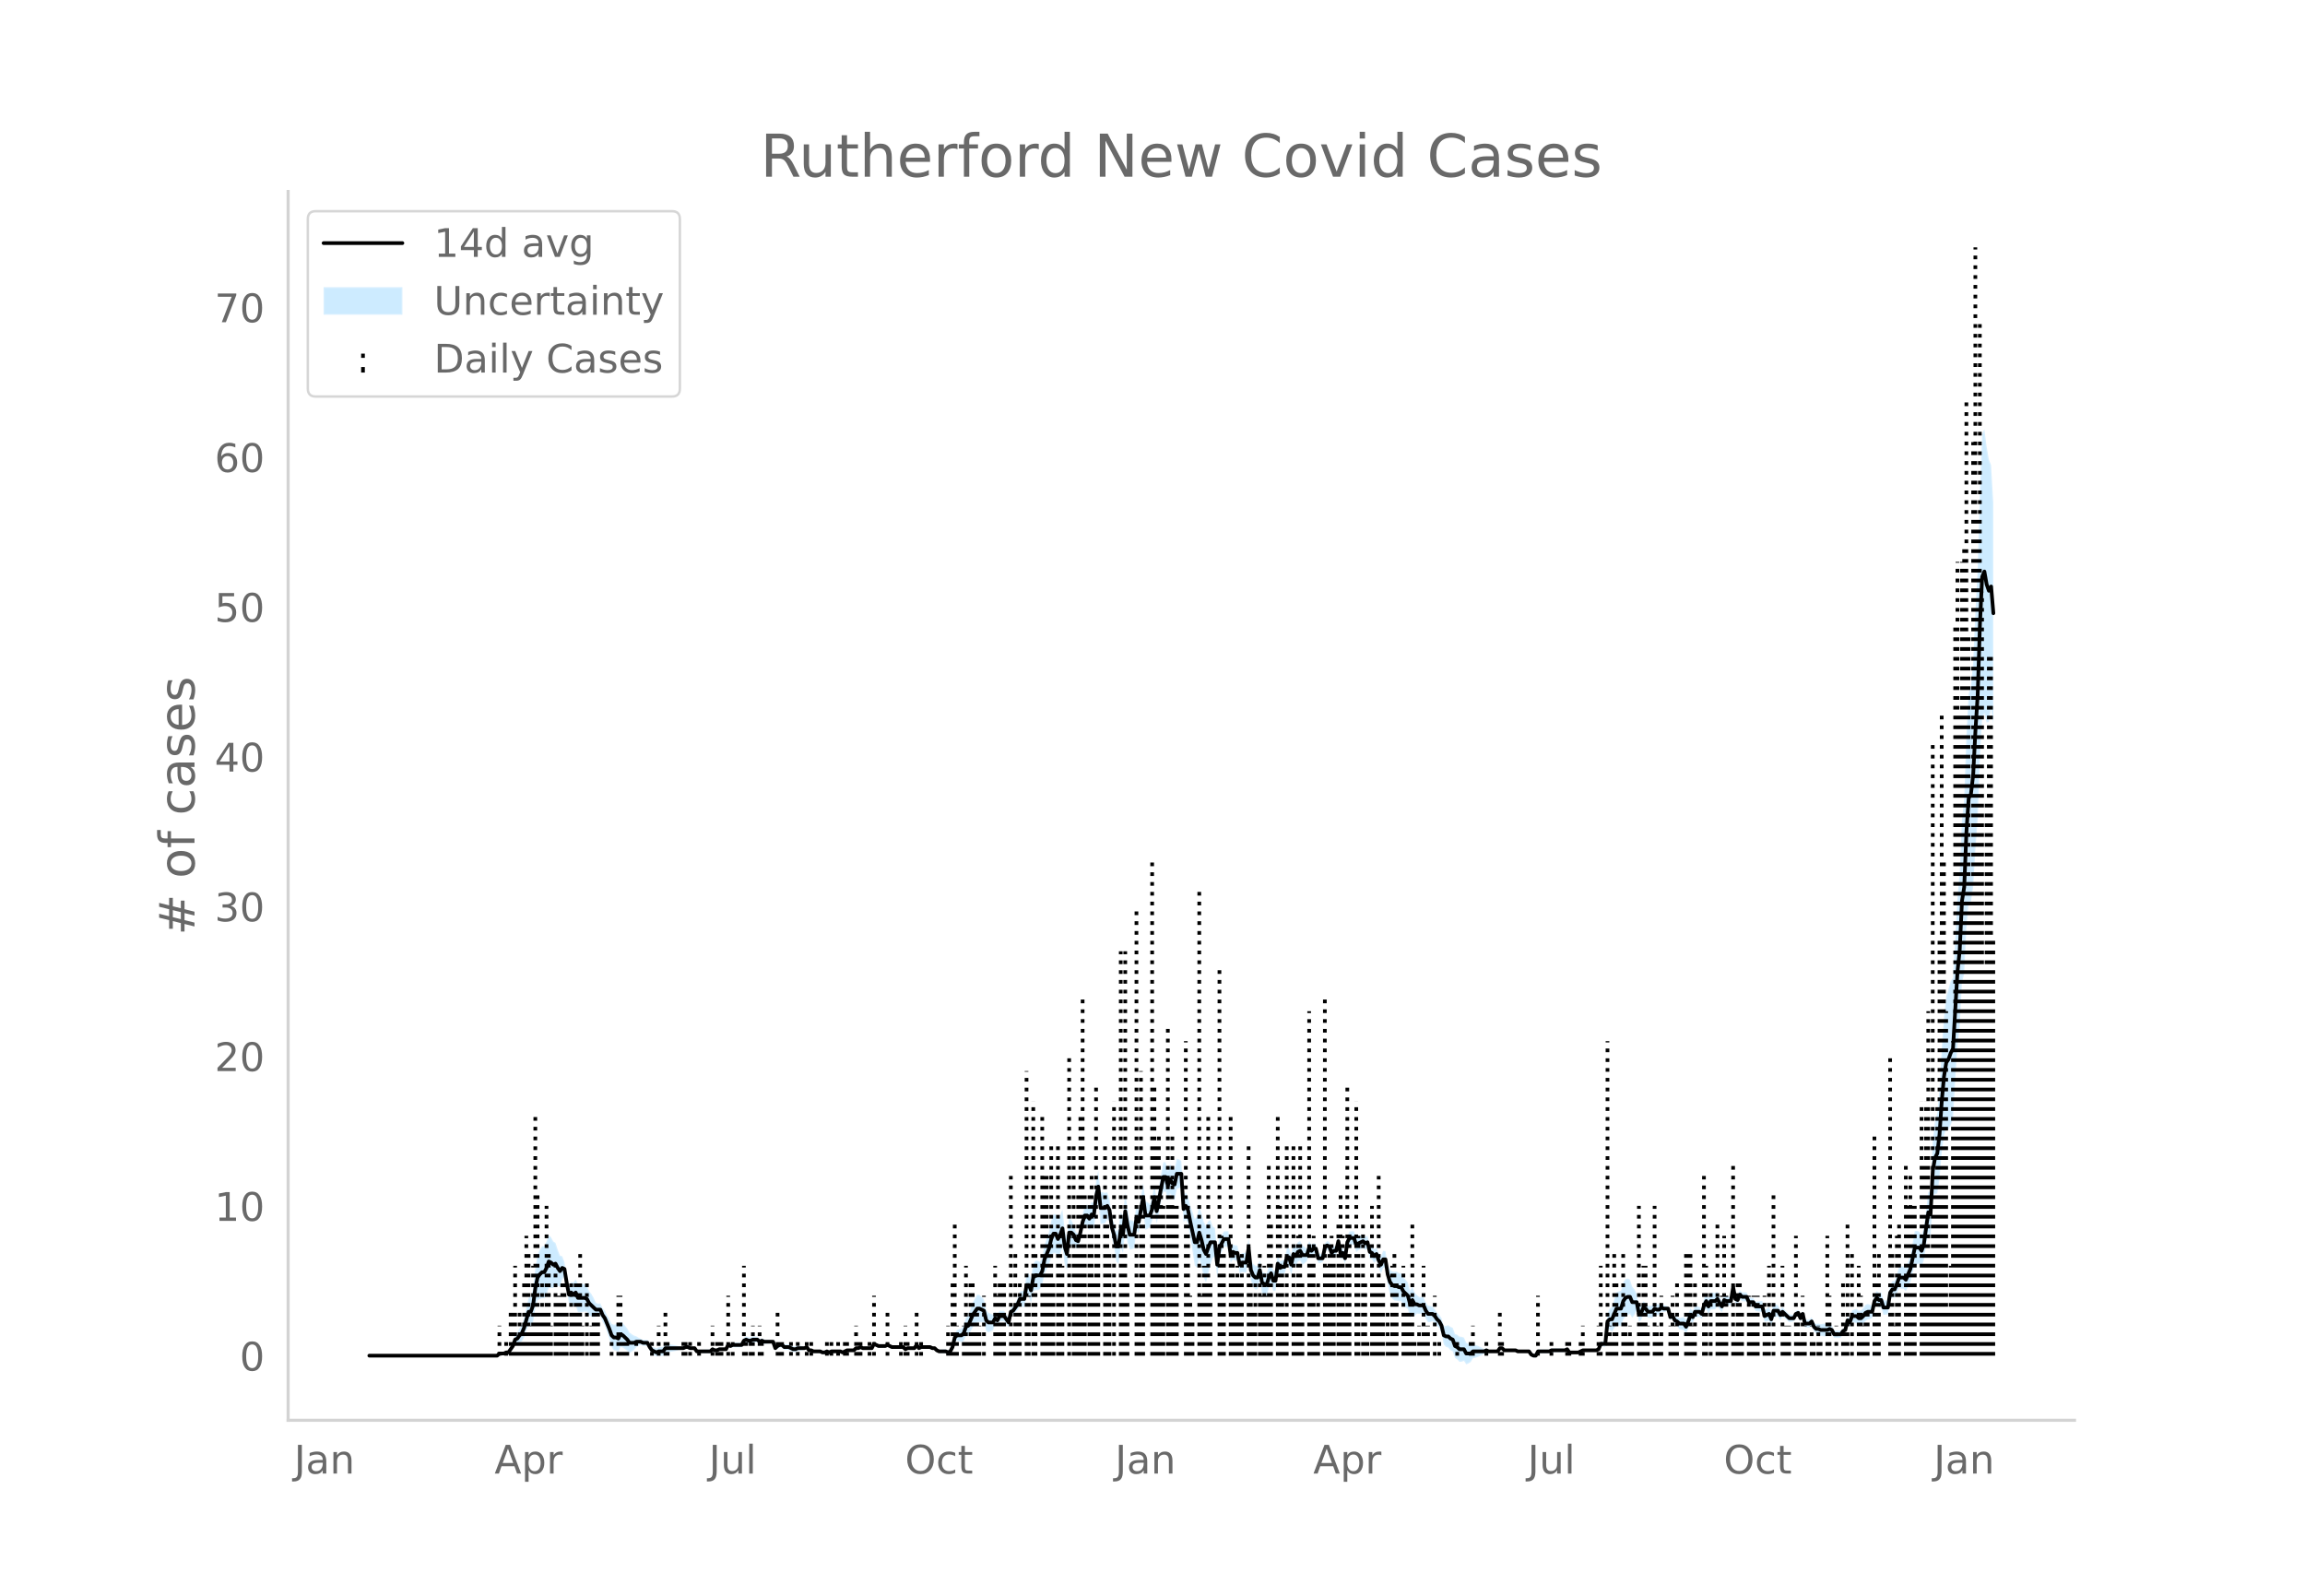 <svg height="864" viewBox="0 0 936 648" width="1248" xmlns="http://www.w3.org/2000/svg" xmlns:xlink="http://www.w3.org/1999/xlink"><defs><style>*{stroke-linecap:butt;stroke-linejoin:round}</style></defs><g id="figure_1"><path d="M0 648h936V0H0z" style="fill:#fff" id="patch_1"/><g id="axes_1"><path d="M117 576.72h725.4V77.76H117z" style="fill:none" id="patch_2"/><g id="PolyCollection_1"><defs><path d="M150.884-97.514h51.007l.911-.637.91.084.912.054.91-.334.911.065.911-1.05.911-.918.91-1.89.912.048.91-.81.911-.448.911-1.634.911-2.666.911-2.135.91.573.912-2.006.91-5.729.911-3.05.911-.497.911-.397.91.105.912-1.623.91-2.628.911.039.911.03.911-1.44.911.663.91.235.912-2.874.91-1.491.911 5.24.911 5.927.911-.17.911 1.517.91-.474.912 2.623.91.08.911-.08.911-.179.911.03.91 1.463.912.605.91.156.911-.256.911-.36.911.121.911 2.373.91 1.6.912 2.486.91 2.781.911 3.314.911 1.355.911.185.91.453.912-1.911.91.218.911.642.911.631.911.96.911-.645.91-.59.912-1.148.91-.597.911-.389.911.402.911.01.911-.01.91 1.904.912 1.385.91.502.911.553.911-.383.911.09.91.05.912-1.35.91-.103.911-.134.911-.174.911-.157.911-.205.91-.294.912-.036.91.009.911-.435.911-.09.911.348.911-.124.91-.241.912 1.544.91.125.911.085.911.06.911.044.91.027.912.015.91-.886.911.414.911-.075.911-.525.911-.04.91-.046.912-.053.91-1.439.911.534.911-.32.911.065.91.025.912-.013.91-.05.911-1.526.911-.284.911.445h.911l.91-.445.912-.077.91-.157.911.835.911-.514.911.37.911-.082.91-.103.912-.137.91-.205.911 3.11.911-.762.911-.39.91.029.912.925.91.01.911-.036.911.485.911.448.911.01.91-.5.912-.108.91-.164.911-.27.911-.44.911 1.36.91-.03.912.412.91.05.911.02.911-.006.911.492.911.055.91-.426.912.435.91-.48.911-.064.911-.087.911-.276.911-.035.91.406.912-.435.91-.386.911.036.911.03h.911l.91-.749.912.093.91-.34.911.466.911.016.911.003.911-.012.91-.026.912-1.619.91.459.911.424.911-.033.911-.06.911-.09.91-.417.912.413.91.435.911-.026.911-.03.911-.033.91-.039.912-.044.91.9.911-.446.911.014.911.005.911-.005.91-1.253.912 1.24.91-.464H377.685l.912.439h.91l.911.934.911.58.911.104.911.08.91.061.912.414.91-.411.911-1.738.911-3.226.911-.294.911.4.91.3.912-.552.91-2.06.911-.056.911-1.727.911-1.676.91-.916.912-1.04.91-.095.911.039.911-.053.911 3.568.911.55.91-.387.912-.48.91-2.25.911.663.911-1.964.911-.054.91-.002.912 1.27.91 1.176.911-4.503.911-.491.911-1.116.911-.865.91-1.626.912.309.91.137.911-4.711.911.497.911 2.33.911-4.613.91-.448.912.011.91-.49.911-1.773.911-4.462.911-1.8.91-1.766.912-3.143.91-1.605.911.06.911 2.236.911-1.771.911-3 .91 6.856.912 2.464.91-9.212.911-.89.911-.233.911 1.532.911-.015.91-3.672.912-3.881.91-1.895.911.533.911 1.527.911-1.376.91.697.912-7.08.91-3.444.911 8.694.911-.08.911-.246.911-1.488.91.69.912 6.654.91 3.659.911 6.087.911.951.911-6.808.91 2.415.912-9.521.91 5.222.911 2.864.911-.182.911-.303.911-7.291.91 1.12.912-5.154.91-3.625.911 7.437.911-.453.911-.677.911-2.538.91-4.545.912 5.648.91-4.137.911-4.94.911-3.827.911-.01.91 3.543.912-2.662.91 1.804.911.572.911-4.387.911-.306.911-.615.91 14.336.912-1.01.91 1.68.911 5.828.911 5.386.911 5.802.91.897.912-3.56.91 3.246.911 4.309.911 1.976.911-3.498.911-3.788.91-2.604.912-.631.91 8.742.911-8.208.911-2.534.911-2.014.911.055.91.051.912 6.381.91-1.33.911.49.911-.028.911 5.324.91-.64.912.124.91.027.911-6.308.911 9.587.911 2.638.911 1.025.91-.124.912-3.707.91 5.617.911.585.911.474.911-3.41.911-1.808.91 2.984.912-.131.91-6.99.911.36.911-.32.911.174.91-3.328.912.403.91 3.125.911-4.115.911.778.911-1.91.911-.391.91 1.673.912-.575.91-.933.911-2.834.911 1.099.911-1.07.91-.38.912 3.94.91.027.911-.371.911-4.219.911-.724.911.54.91 2.605.912-.9.91-.04.911-3.657.911 5.218.911-.422.911 2.291.91-6.304.912-1.494.91.09.911-.046.911 3.044.911-.846 1.822-.807v-.068l.91.8.911-.516.911 4.008.911.391.911 1.446.91-1.095.912 3.088.91 2.18.911-2.184.911-.134.911 6.846.91 3.906.912 1.898.91.732.911.084.911.218.911-.021.911 1.718.91.846.912.572.91 3.612.911-1.86.911 1.191.911-1.075.911.13.91-.088.912-.074.91 2.233.911 1.344.911-.105.911-.32.91.7.912 1.221.91.823.911 2.149.911 4.567.911.97.911.276.91 1.072.912.47.91 2.704.911.562.911 1 .911-.09.911-.325.91 1.432.912-.4.91-.566.911-1.512.911-.216.911-.265.91-.402.912-.419.91-.584.911-.607.911.281.911-.05.911-.064.91-.084.912-.055.91-1.206.911.029.911.867.911-.003.91-.006.912-.007.91-.01.911-.014.911.448h4.554l.911 1.414.911.547.911.124.911-1.755.91-.02.912-.022.91-.023.911-.026h.911l.911-.409.91.024.912.022.91.02.911.017.911-.054.911-.17.911-.73.91 1.357.912.043.91.036.911.03.911.027.911-.434.91-.435H648.208l.91-.434.912-1.753.91.217.911.128.911-7.138.911.244.911.71.91-1.41.912-1.416.91.456.911.213.911-2.755.911-1.186.91-.606.912-.476.91 1.493.911-1.054.911-1.755.911 4.469.911-.696.91-2.6.912.26.91 1.393.911.083.911.077.911-1.34.91.27.912-.304.91-1.314.911.251.911-.242.911-.349.911 3.708.91-.287.912 2.093.91.737.911 1.231.911.262.911.19.911 1.49.91-2.221.912-2.724.91.619.911-2.307.911-.146.911-.162.91.928.912-3.042.91-1.189.911 2.284.911-1.989.911.042.911-.094.91-1.259.912 1.353.91 1.13.911-2.867.911.333.911-.163.911-.242.91-5.356.912 4.721.91.435.911-2.207.911.888.911.009h.91l.912 2.208.91-.027.911-.172.911 1.94.911.157.911.133.91.114.912 3.965.91-.1.911-.24.911 2.346.911-3.652.91-.256.912-.36.91 1.657.911-1.51.911.606.911.815.911.83.91-.124.912-.233.91-1.743.911-.42.911 2.232.911-1.844.911 4.182.91.138.912.038.91-.831.911 2.29.911 1.082.911.172.91.628.912.128.91.075.911-.153.911-.806.911.293.911 1.274.91.063.912-.007.91-.078.911-1.731.911-.545.911-3.342.91 1.102.912-2.03.91.392.911.282.911.993.911.096.911-.765.91-1.297.912-.52.91-.237.911-.435.911-4.21.911-1.176.911 1.11.91.011.912 2.986.91-.08.911-.105.911-5.809.911-1.06.91.119.912-1.818.91-2.072.911.247.911.007.911 1.008.911-1.862.91-1.816.912-3.653.91-3.698.911.128.911-.357.911 1.23.911-2.532.91-5.935.912-5.214.91 1.636.911-14.73.911-2.67.911-.208.91-5.998.912-10.643.91-6.812.911-2.865.911.292.911-1.919.911-2.236.91-15.508.912-14.42.91-7.473.911-18.228.911-3.357.911-18.783.91-10.301.912-.182.91-6.158.911-15.173.911-11.761.911-24.938.911-16.276.91-2.052.912 3.48.91-.132.911-5.763.911 6.458V-443.9l-.91-15.262-.911-2.288-.911-5.346-.911-6.945-.911 2.292-.91 22.82-.912 32.405-.91 16.91-.911 20.448-.911 9.48-.911 3.294-.91 16.632-.912 26.395-.91 7.938-.911 21.737-.911 9.904-.911 16.857-.911 15.769-.91 1.24-.912 3.293-.91 2.899-.911 8.43-.911 13.17-.911 16.29-.91 9.641-.912 3.268-.91 7.755-.911 20.892-.911-.102-.911 7.818-.911 7.097-.91 2.68-.912-1.375-.91-.357-.911.128-.911 4.99-.911 5.035-.911 2.528-.91 2.483-.912-.73-.91.007-.911.247-.911 3.14-.911 2.527-.91.12-.912 1.545-.91 6.354-.911-.105-.911-.08-.911-3.096-.911.011-.91-.627-.912 1.43-.91 4.48-.911-.436-.911-.238-.911.35-.911 1.31-.91.971-.912.097-.91-.745-.911.282-.911.392-.911 3.183-.91-.635-.912 4.477-.91.324-.911.875-.911-.078-.911-.007-.911.063-.91-2.201-.912-.576-.91.063-.911-.153-.911.074-.911.129-.91-.242-.912.173-.91-.655-.911-2.055-.911.906-.911.039-.911.138-.91-3.637-.912 1.63-.91-2.112-.911.45-.911 1.732-.911-.234-.911-.123-.91-.908-.912-.923-.91-1.13-.911 1.095-.911-1.817-.911-.362-.91-.255-.912 3.298-.91-1.997-.911.628-.911.77-.911-3.855-.911.114-.91.133-.912.157-.91-1.536-.911-.171-.911-.028-.911-2.135h-.91l-.912.009-.91-.85-.911 2.137-.911-.434-.911-4.836-.911 5.938-.91-.242-.912-.162-.91-.536-.911 2.346-.911-1.477-.911-2.122-.911.478-.91-.094-.912.042-.91 2.356-.911-2.06-.911 2.286-.911 3.908-.91-.809-.912-.162-.91-.147-.911 2.038-.911-1.12-.911 2.49-.911 2.123-.91-1.117-.912.19-.91.263-.911-.507-.911-.132-.911-1.382-.911.582-.91-3.243-.912-.349-.91-.242-.911-.618-.911.424-.911-.304-.91-.6-.912 1.268-.91.077-.911.083-.911-1.213-.911-.61-.911 1.744-.91.174-.912-5.089-.91-1.754-.911-1.055-.911-2.85-.911-.476-.91.262-.912 1.421-.91 3.326-.911.213-.911.456-.911 2.928-.911 2.934-.91.71-.912 1.983-.91 11.106-.911.128-.911.218-.911 2.59-.911.435h-5.465l-.91.434-.912.434-.91.027-.911.03-.911.037-.911.042-.911-1.25-.91.14-.912-.17-.91-.054-.911.018-.911.02-.911.021-.91.024-.912.46h-.91l-.911-.026-.911-.024-.911-.021-.911-.02-.91 1.72-.912.124-.91-.322-.911-1.192H616.327l-.91-.421-.911-.013-.911-.01-.911-.008-.91-.006-.912-.003-.91-.87-.911.028-.911 1.401-.911-.055-.911-.084-.91-.064-.912-.05-.91-.587-.911.261-.911-.584-.911-.42-.911-.401-.91-.265-.912-.216-.91.226-.911-.566-.911-.4-.911-2.043-.91-.326-.912-.09-.91-.738-.911-.306-.911-2.509-.911-.4-.911-.664-.91.275-.912.101-.91-3.252-.911-1.326-.911-.915-.911-1.384-.91-1.039-.912-.32-.91-.104-.911-1.263-.911-2.111-.911-.074-.911-.088-.91-.739-.912-1.075-.91-2.284-.911 1.615-.911-3.338-.911-1.166-.911-.892-.91-1.757-.912-.02-.91-.652-.911.085-.911-.137-.911-.71-.91-2.175-.912-5.317-.91-.134-.911 2.16-.911-1.296-.911-2.124-.911.642-.91-1.16-.912-.478-.91-3.811-.911.352-.911-.938v-.067l-1.822.931-.91.892-.912-3.038-.91-.047-.911.09-.911 1.982-.911 6.728-.91-2.053-.912.446-.91-5.207-.911 4.162-.911-.04-.911.838-.911-2.608-.91-.329-.912 1.014-.91 4.47-.911-.372-.911.028-.911-3.881-.91-.379-.912.667-.91-1.507-.911 3.248-.911-.933-.911-.575-.911-1.803-.91.477-.912 1.566-.91-.96-.911 4.574-.911-2.957-.911.403-.911 4.491-.91.174-.912.55-.91-3.116-.911 6.911-.911-.13-.911-3.098-.91 1.667-.912 2.671-.91-.394-.911-.284-.911-4.81-.911 2.376-.911-.125-.91-.712-.912-1.706-.91-8.658-.911 5.855-.911.028-.911.123-.91 1.098-.912-4.233-.91-.028-.911-.378-.911 1.275-.911-6.651-.911.051-.91.055-.912 1.461-.91.942-.911 5.693-.911-9.503-.911-.632-.911-2.604-.91.557-.912 1.714-.91-1.498-.911-3.511-.911-2.836-.911 4.26-.91.896-.912-2.885-.91-2.434-.911-3.729-.911-1.795-.911 1.597-.911-14.336-.91-.615-.912-.306-.91 4.302-.911-.297-.911-1.671-.911 2.551-.91-3.408-.912-.01-.91 4.861-.911 5.486-.911 4.551-.911-5.647-.911 5.012-.91 2.675-.912-.676-.91-.453-.911-7.334-.911 5.933-.911 5.27-.911-2.354-.91 6.61-.912-.303-.91-.182-.911-4.955-.911-6.073-.911 9.593-.91-1.929-.912 7.093-.91.952-.911-3.47-.911-2.424-.911-7.247-.911-2.785-.91.25-.912-.247-.91-.08-.911-8.682-.911 4.376-.911 8.559-.911-.173-.91 2.1-.912-1.08-.91.533-.911 3.319-.911 4.807-.911 3.278-.91-.883-.912-2.812-.91-1.97-.911-.891-.911 8.163-.911-3.617-.911-7.914-.91 2.213-.912 1.705-.91-2.108-.911.06-.911 2.739-.911 4.676-.91 2.578-.912 2.544-.91 5.095-.911 1.702-.911-.49-.911.01-.911 1.29-.91 5.814-.912-2.015-.91.497-.911 6.584-.911.137-.911.31-.911 2.717-.91 1.742-.912 1.49-.91.378-.911 4.185-.911-1.431-.911-1.336-.91-.002-.912-.054-.91 1.51-.911-1.074-.911 1.227-.911-.48-.911-.388-.91-1.187-.912-4.252-.91-.921-.911-.83-.911-.095-.911 1.566-.91 1.69-.912 2.668-.91 2.618-.911.812-.911 3.153-.911 1.186-.911.3-.91.4-.912 1.443-.91 4.593-.911 1.738-.911.458-.911-.456-.911.062-.91.08-.912.104-.91-.29-.911-.803h-.911l-.911-.43H374.042l-.911.406-.911-1.367-.911 1.353-.91-.005-.912.005-.91.014-.911.424-.911-.839-.911-.044-.911-.038-.91-.033-.912-.03-.91-.026-.911-.435-.911-.455-.911.453-.91-.092-.912-.059-.91-.033-.911-.445-.911-.41-.911 1.857-.911-.027-.91-.011-.912.002-.91.016-.911-.402-.911.528-.911.093-.91.99h-.912l-.91.029-.911.037-.911.482-.911.434-.911-.463-.91-.035-.912-.276-.91-.088-.911-.063-.911.389-.911-.434-.911.442-.91.056-.912-.377-.91-.007-.911.02-.911.05-.911-.456-.91-.03-.912-1.246-.91.43-.911-.271-.911-.165-.911-.107-.911.368-.91.01-.912-.42-.91-.384-.911-.036-.911.01-.911-.813-.91.028-.912.48-.91.975-.911-2.103-.911-.205-.911-.136-.911-.104-.91-.08-.912-.5-.91.354-.911-.902-.911-.157-.911-.077-.911.424h-.91l-.912-.424-.91.585-.911 1.95-.911-.051-.911-.013-.91.025-.912.065-.91.55-.911-.336-.911 2.036-.911-.053-.911-.046-.91-.04-.912.344-.91-.075-.911-.454-.911.851-.911.015-.911.027-.91.043-.912.061-.91.085-.911.125-.911-1.063-.911-.24-.91-.125-.912-.52-.91-.09-.911.434-.911.009-.911-.036-.911-.294-.91-.205-.912-.158-.91-.173-.911-.134-.911-.104-.911 1.256-.91.05-.912.09-.91.486-.911-.315-.911-.367-.911-1.221-.911-1.572-.91-.01-.912.01-.91-.467-.911-.388-.911-.597-.911-.28-.911-.59-.91-.645-.912-1.647-.91-1.106-.911-1.095-.911-.65-.911 1.564-.91-.417-.912.186-.91-.383-.911-1.9-.911-1.562-.911-1.859-.911-1.005-.91-1.972-.912.122-.91-.361-.911-1.994-.911-1.58-.911-1.134-.91-2.013-.912-.838-.91-.178-.911-.08-.911.079-.911-1.721-.911 1.264-.91-.221-.912 1.568-.91-3.63-.911-6.054-.911-2.361-.911-.267-.911-2.372-.91-2.811-.912-.572-.91-1.707-.911-.83-.911 2.585-.911 1.851-.91.105-.912 1.342-.91 2.108-.911 5.639-.911 8.172-.911 3.207-.911.572-.91 3.948-.912 4.284-.91 2.71-.911 1.29-.911 1.796-.911.917-.91 3.323-.912 1.688-.91 1.557-.911.065-.911.534-.911.055-.911.083-.91 1.101H150.883z" id="m7d24dd6697" style="stroke:#fff;stroke-opacity:.2"/></defs><g clip-path="url(#pdee4855786)"><use style="fill:#089fff;fill-opacity:.2;stroke:#fff;stroke-opacity:.2" xlink:href="#m7d24dd6697" y="648"/></g></g><g id="LineCollection_1"><path clip-path="url(#pdee4855786)" d="M202.802 550.486v-12.163M205.535 550.486v-6.082M207.356 550.486v-18.245M208.267 550.486v-18.245M209.178 550.486v-36.49M210.089 550.486v-6.082M211 550.486v-18.245M211.91 550.486v-12.163M212.821 550.486v-30.408M213.732 550.486v-48.654M214.643 550.486v-42.572M215.554 550.486v-12.163M216.465 550.486v-36.49M217.376 550.486V453.18M218.286 550.486v-66.899M219.197 550.486v-18.245M220.108 550.486v-30.408M221.019 550.486v-18.245M221.93 550.486V489.67M222.84 550.486v-42.572M223.751 550.486v-12.163M225.573 550.486v-36.49M226.484 550.486V526.16M227.395 550.486V526.16M228.306 550.486v-30.408M229.217 550.486v-30.408M230.127 550.486v-18.245M231.95 550.486v-30.408M232.86 550.486v-18.245M233.77 550.486v-30.408M234.682 550.486v-30.408M235.593 550.486v-42.572M236.503 550.486v-12.163M238.325 550.486v-30.408M240.147 550.486v-12.163M241.058 550.486v-18.245M241.968 550.486v-18.245M242.88 550.486v-18.245M248.344 550.486v-6.082M251.077 550.486V526.16M251.988 550.486V526.16M252.899 550.486v-6.082M253.81 550.486v-6.082M254.72 550.486v-6.082M258.364 550.486v-6.082M264.74 550.486v-6.082M267.472 550.486v-12.163M270.205 550.486v-18.245M271.116 550.486v-6.082M277.492 550.486v-6.082M278.402 550.486v-6.082M280.224 550.486v-6.082M283.868 550.486v-6.082M289.333 550.486v-12.163M291.154 550.486v-6.082M292.065 550.486v-6.082M292.976 550.486v-6.082M295.709 550.486V526.16M297.53 550.486v-6.082M302.084 550.486v-36.49M302.995 550.486v-6.082M304.817 550.486v-6.082M305.728 550.486v-12.163M308.46 550.486v-12.163M309.371 550.486v-6.082M315.747 550.486v-18.245M316.658 550.486v-6.082M317.569 550.486v-6.082M321.212 550.486v-6.082M323.945 550.486v-6.082M327.588 550.486v-6.082M329.41 550.486v-6.082M335.786 550.486v-6.082M337.608 550.486v-6.082M340.34 550.486v-6.082M343.073 550.486v-6.082M343.984 550.486v-6.082M347.627 550.486v-12.163M348.538 550.486v-6.082M349.449 550.486v-6.082M353.092 550.486v-6.082M354.914 550.486V526.16M360.379 550.486v-18.245M365.844 550.486v-6.082M367.666 550.486v-12.163M368.576 550.486v-6.082M372.22 550.486v-18.245M374.042 550.486v-6.082M384.972 550.486v-12.163M385.883 550.486v-6.082M386.793 550.486v-30.408M387.704 550.486v-54.735M388.615 550.486v-12.163M391.348 550.486v-12.163M392.259 550.486v-36.49M393.17 550.486v-6.082M394.08 550.486v-30.408M394.991 550.486v-30.408M395.902 550.486v-18.245M396.813 550.486v-18.245M397.724 550.486v-12.163M399.545 550.486V526.16M404.1 550.486v-36.49M405.01 550.486V526.16M405.921 550.486v-30.408M406.832 550.486v-30.408M407.743 550.486v-30.408M410.475 550.486v-72.98M411.386 550.486v-6.082M412.297 550.486v-42.572M413.208 550.486v-18.245M414.119 550.486v-30.408M416.851 550.486V434.934M417.762 550.486V526.16M419.584 550.486V447.097M420.495 550.486v-42.572M423.227 550.486V453.18M424.138 550.486v-72.98M425.05 550.486v-72.98M425.96 550.486v-48.654M426.87 550.486v-85.144M427.782 550.486v-30.408M429.603 550.486v-85.144M430.514 550.486v-48.654M431.425 550.486v-36.49M434.158 550.486V428.852M435.98 550.486v-85.144M436.89 550.486v-42.572M437.801 550.486v-66.899M438.712 550.486V453.18M439.623 550.486v-145.96M440.534 550.486v-66.899M442.355 550.486v-66.899M443.266 550.486v-72.98M444.177 550.486v-30.408M445.088 550.486v-109.47M445.999 550.486v-54.735M448.731 550.486v-85.144M449.642 550.486v-54.735M450.553 550.486v-42.572M452.375 550.486V447.097M455.107 550.486V386.28M456.018 550.486v-42.572M456.929 550.486V386.28M457.84 550.486v-30.408M461.483 550.486V368.035M462.394 550.486v-30.408M463.305 550.486V434.934M464.216 550.486v-66.899M467.859 550.486V349.79M468.77 550.486v-109.47M469.68 550.486v-85.144M470.592 550.486v-91.225M471.502 550.486v-72.98M472.413 550.486V489.67M474.235 550.486V416.69M475.146 550.486v-66.899M476.057 550.486v-91.225M476.967 550.486V489.67M477.878 550.486V489.67M481.522 550.486V422.77M482.433 550.486V489.67M483.343 550.486V526.16M484.254 550.486v-18.245M486.987 550.486V361.953M487.898 550.486V526.16M488.808 550.486v-36.49M489.72 550.486v-36.49M490.63 550.486V453.18M491.541 550.486v-30.408M495.184 550.486V392.362M496.095 550.486v-48.654M497.006 550.486v-42.572M499.739 550.486V453.18M500.65 550.486v-42.572M501.56 550.486v-30.408M502.471 550.486v-36.49M503.382 550.486v-30.408M504.293 550.486v-42.572M507.025 550.486v-85.144M507.936 550.486v-30.408M508.847 550.486v-18.245M509.758 550.486v-30.408M511.58 550.486v-42.572M512.49 550.486V526.16M513.401 550.486v-36.49M514.312 550.486V526.16M515.223 550.486v-79.062M516.134 550.486v-54.735M518.866 550.486V453.18M519.777 550.486V489.67M520.688 550.486v-36.49M521.599 550.486v-18.245M522.51 550.486v-85.144M525.242 550.486v-85.144M526.153 550.486V526.16M527.064 550.486v-48.654M527.975 550.486v-85.144M528.886 550.486v-30.408M531.618 550.486v-139.88M532.53 550.486v-42.572M533.44 550.486v-48.654M534.35 550.486v-18.245M535.262 550.486v-30.408M537.994 550.486v-145.96M538.905 550.486v-36.49M539.816 550.486v-42.572M540.727 550.486v-48.654M541.638 550.486v-42.572M543.46 550.486v-54.735M544.37 550.486v-66.899M545.281 550.486v-48.654M546.192 550.486v-18.245M547.103 550.486v-109.47M548.014 550.486v-54.735M550.746 550.486V447.097M551.657 550.486v-48.654M553.479 550.486v-54.735M553.479 550.486v-48.654M554.39 550.486v-30.408M555.3 550.486v-6.082M557.122 550.486V489.67M558.033 550.486v-30.408M558.944 550.486v-30.408M559.855 550.486v-72.98M560.766 550.486v-30.408M561.676 550.486v-30.408M563.498 550.486v-18.245M564.409 550.486v-6.082M565.32 550.486v-36.49M566.23 550.486v-42.572M567.141 550.486v-30.408M569.874 550.486v-36.49M570.785 550.486v-18.245M571.696 550.486v-18.245M572.607 550.486V526.16M573.517 550.486v-54.735M574.428 550.486v-6.082M576.25 550.486v-12.163M577.16 550.486v-6.082M578.072 550.486v-36.49M578.983 550.486v-12.163M579.893 550.486v-12.163M582.626 550.486V526.16M584.448 550.486v-6.082M591.734 550.486v-6.082M597.2 550.486v-6.082M598.11 550.486v-12.163M603.575 550.486v-6.082M609.04 550.486v-18.245M609.951 550.486v-6.082M624.525 550.486V526.16M629.99 550.486v-6.082M636.366 550.486v-6.082M637.277 550.486v-6.082M641.831 550.486v-6.082M642.742 550.486v-12.163M649.118 550.486v-12.163M650.029 550.486v-36.49M652.761 550.486V422.77M653.672 550.486v-12.163M654.583 550.486v-6.082M655.494 550.486v-42.572M656.405 550.486v-30.408M659.137 550.486v-42.572M660.048 550.486v-18.245M660.959 550.486v-6.082M661.87 550.486v-12.163M662.78 550.486v-6.082M665.513 550.486V489.67M666.424 550.486v-18.245M667.335 550.486v-36.49M668.246 550.486v-36.49M669.157 550.486v-12.163M671.89 550.486V489.67M672.8 550.486v-12.163M673.71 550.486v-6.082M674.622 550.486V526.16M678.265 550.486v-12.163M679.176 550.486V526.16M680.087 550.486v-12.163M680.998 550.486v-30.408M684.641 550.486v-42.572M685.552 550.486v-42.572M686.463 550.486v-42.572M687.374 550.486v-12.163M688.284 550.486v-30.408M691.928 550.486v-72.98M692.839 550.486v-36.49M694.66 550.486v-30.408M697.393 550.486v-54.735M698.304 550.486v-18.245M699.215 550.486V526.16M700.125 550.486v-48.654M701.036 550.486V526.16M703.769 550.486v-79.062M704.68 550.486v-6.082M705.59 550.486v-30.408M706.501 550.486v-30.408M707.412 550.486v-18.245M710.145 550.486V526.16M711.056 550.486v-18.245M711.966 550.486V526.16M712.877 550.486V526.16M713.788 550.486V526.16M716.52 550.486V526.16M717.432 550.486v-12.163M718.342 550.486v-36.49M720.164 550.486v-66.899M723.807 550.486v-36.49M724.718 550.486v-12.163M725.63 550.486v-12.163M726.54 550.486v-12.163M729.273 550.486v-48.654M730.183 550.486v-18.245M731.094 550.486v-6.082M732.005 550.486V526.16M732.916 550.486v-12.163M735.649 550.486v-12.163M736.56 550.486v-6.082M738.381 550.486v-12.163M739.292 550.486v-6.082M742.024 550.486v-48.654M742.935 550.486V526.16M745.668 550.486v-12.163M748.4 550.486v-30.408M749.311 550.486v-12.163M750.222 550.486v-54.735M752.044 550.486v-42.572M754.776 550.486v-36.49M755.687 550.486V526.16M756.598 550.486v-12.163M757.509 550.486v-18.245M758.42 550.486v-18.245M761.152 550.486v-91.225M762.063 550.486v-30.408M762.974 550.486v-42.572M767.528 550.486V428.852M768.44 550.486v-42.572M769.35 550.486v-12.163M770.26 550.486v-48.654M771.172 550.486v-54.735M773.904 550.486v-79.062M774.815 550.486V489.67M775.726 550.486v-72.98M776.637 550.486V489.67M777.548 550.486V489.67M780.28 550.486V447.097M781.191 550.486v-79.062M782.102 550.486V447.097M783.013 550.486v-139.88M783.924 550.486v-42.572M784.834 550.486v-249.35M785.745 550.486v-72.98M786.656 550.486V447.097M787.567 550.486V380.198M788.478 550.486V288.973M789.389 550.486V349.79M790.3 550.486v-139.88M791.21 550.486v-18.245M792.121 550.486v-36.49M793.032 550.486V422.77M793.943 550.486V252.483M794.854 550.486v-322.33M795.765 550.486V288.973M796.675 550.486v-322.33M797.586 550.486V222.074M798.497 550.486V161.257M799.408 550.486V258.564M800.319 550.486V355.872M801.23 550.486V179.502M802.14 550.486V100.44M803.051 550.486V209.911M803.962 550.486V130.85M804.873 550.486V240.32M805.784 550.486V392.362M806.695 550.486V325.463M807.606 550.486v-285.84M808.516 550.486v-285.84M809.427 550.486V380.198" style="fill:none;stroke:#000;stroke-dasharray:1.5,2.475;stroke-dashoffset:0;stroke-width:1.5"/></g><path clip-path="url(#pdee4855786)" d="M149.973 550.486h51.918l.911-.869h1.822l.91-.434h.911l1.822-2.607.91-2.606.912-.434.91-1.304.911-.868.911-2.173 1.822-6.516h.91l.912-2.606.91-6.95.911-4.345.911-1.303.911-.869h.91l.912-1.737.91-2.607.911.435.911.868.911-.434.911 1.738.91 1.303.912-1.303.91.434.911 5.647.911 4.779.911-.869.911.869.91-.869.912 2.172h2.732l.911.434.91 1.738 2.733 2.607h1.822l.911 2.172.91 1.303 1.823 4.344.91 2.606.911.87h.911l.91.434.912-1.738.91.434 1.822 1.738.911 1.303h1.822l.91-.434h1.822l.911.434h1.822l.91 1.738.912 1.303 1.821.869.911-.435h1.822l.91-1.303h7.288l.91-.434h.911l.911.434h1.822l.91 1.303h5.466l.91-.868.911.434h.911l.911-.434h2.733l.91-1.738.911.434.911-.434h3.644l.91-1.738.911-.434.911.434h.911l.91-.434h1.823l.91.869.911-.435.911.435h3.644l.91 2.606.911-.869.911-.434h.91l.912.869h1.821l1.822.869h.911l.91-.435h2.733l.911-.434.911 1.303h.91l.912.434h2.732l.911.435h.911l.91-.435.912.435.91-.435h3.644l.91.435 1.823-.869h2.732l.91-.869h.912l.91-.434.911.434h3.644l.91-1.737 1.822.868h2.733l.91-.434 1.823.869h4.554l.91.869.911-.435h2.733l.91-1.303.912 1.303.91-.434h3.644l.91.434h.912l.91.87.911.433h2.733l.91.435.912-.435.91-1.737.911-3.91.911-.869h1.822l.91-.868.912-2.607.91-.434 1.822-4.344 1.822-2.607h.91l1.822.869.911 3.91.911.868h1.822l.91-1.737.911.869.911-1.738h1.822l1.822 2.606.91-4.344.911-.434 1.822-2.606.91-2.173h1.823l.91-5.647h.911l.911 2.172.911-5.213.91-.868h1.823l.91-1.738.911-4.779 1.822-4.344.91-3.91.912-2.171h.91l.911 2.172.911-1.738.911-2.606.91 7.385.912 3.04.91-8.688h.911l.911.87.911 2.171.911.434.91-3.475.912-4.344.91-2.606h.911l.911 1.303.911-1.738.91.435.912-7.82.91-3.91.911 8.689h1.822l.911-.869.91 1.738.912 6.95.91 3.041.911 4.779h.911l.911-6.951.91 2.172.912-9.557.91 5.647.911 3.91h1.822l.911-6.95.91 1.737 1.823-9.991.91 7.385h1.822l.911-2.607.91-4.778.912 5.647.91-4.344.911-5.213.911-4.344h.911l.91 3.475.912-2.606.91 1.737.911.435.911-4.344h1.822l.91 14.335.912-1.303.91 1.738.911 4.778 1.822 8.254h.91l.912-3.91.91 3.041.911 3.91.911 1.737.911-2.606.911-2.172h1.822l.91 9.122.911-6.95 1.822-3.475h1.822l.91 6.516.912-1.303.91.434h.911l.911 4.778.91-.868h1.823l.91-6.082.911 9.122.911 2.173.911.868h.91l.912-3.04.91 5.212 1.822.87.911-3.042.911-1.737.91 3.04h.912l.91-6.95.911 1.738.911-.435h.911l.91-3.91h.912l.91 3.041.911-4.344.911.87.911-1.738.911-.435.91 1.738h1.823l.91-3.041.911 1.303.911-.869h.91l.912 3.91h1.821l.911-4.344.911-.869.911.435.91 2.606.912-.869h.91l.911-3.91.911 5.213.911-.434.911 2.172.91-6.516.912-1.738h1.821l.911 3.041.911-.869 1.822-.869h0l.91.87.911-.435.911 3.91.911.434.911 1.303.91-.869.912 2.607.91 1.737.911-2.172h.911l.911 6.082.91 3.041.912 1.303.91.435h.911l.911.434h.911l.911 1.738 1.822 1.737.91 3.476.911-1.738.911 1.738h.911l.911.434h1.822l.91 2.172.911 1.303h1.822l.91.869.912 1.303.91.87.911 1.737.911 3.91.911.434h.911l.91.869.912.434.91 2.606.911.435.911.869h1.822l.91 1.737h1.822l.911-.869h4.555l.91-.434.911.434h3.644l.91-1.303h.911l.911.87h4.554l.911.433h4.555l.91 1.304.911.434h.911l.911-1.738h4.554l.911-.434h5.465l.911-.434.91 1.303h3.644l1.822-.869h5.465l.91-.434.912-2.172h1.821l.911-9.123.911-.869h.911l1.822-4.344h1.821l.911-3.04.911-1.304.91-.434h.912l.91 2.172h1.822l.911 4.778.911-.434.91-2.172.912.434.91 1.303h1.822l.911-1.303.91.435h.912l.91-.87.911.435h1.822l.911 3.475.91-.434.912 1.738.91.434.911.869h1.822l.911 1.303.91-2.172.912-2.606.91.868.911-2.172h1.822l.91.87.912-3.476.91-1.738.911 2.172.911-2.172h1.822l.91-.869.912 1.738.91 1.303.911-2.606.911.434h1.822l.91-5.647.912 4.778.91.435.911-2.172.911.869h1.822l.91 2.172h1.822l.911 1.737h2.733l.91 3.91 1.822-.869.911 2.172.911-3.475h1.822l.91 1.738.911-1.304 2.733 2.607h1.822l.91-1.738.911-.434.911 2.172.911-1.738.911 3.91h1.822l.91-.869.911 2.172.911.869h.911l.91.434h2.733l.911-.434.911.434.911 1.738h2.733l.91-1.303.911-.435.911-3.91.91.87.912-2.607h1.821l.911.869h.911l.911-.869.91-1.303.912-.435h1.821l.911-4.344.911-1.303.911.869h.91l.912 3.04h1.821l.911-6.08.911-1.304h.91l.912-2.172.91-2.607h1.822l.911.87 1.822-4.345 1.822-8.688h1.821l.911 1.303.911-2.606 1.822-13.033.91.87.911-17.811.911-5.213.911-1.738.91-7.82.912-13.466.91-9.991.911-5.648.911-1.303.911-2.606.911-1.738 1.822-31.277.91-8.688.911-19.983.911-5.647.911-22.59.91-13.466.912-1.738.91-7.82.911-17.81.911-14.335.911-28.671.911-19.549.91-2.172.912 5.213.91 2.607.911-1.738.911 10.86h0" style="fill:none;stroke:#000;stroke-linecap:round;stroke-width:1.5" id="line2d_1"/><path d="M117 576.72V77.76" style="fill:none;stroke:#d3d3d3;stroke-linecap:square;stroke-linejoin:miter;stroke-width:1.25" id="patch_3"/><path d="M117 576.72h725.4" style="fill:none;stroke:#d3d3d3;stroke-linecap:square;stroke-linejoin:miter;stroke-width:1.25" id="patch_4"/><g id="matplotlib.axis_1"><g id="xtick_1"><g style="fill:#696969" transform="matrix(.16 0 0 -.16 119.423 598.378)" id="text_1"><defs><path d="M9.813 72.906h9.859V5.078q0-13.187-5-19.14-5-5.954-16.094-5.954h-3.75v8.297h3.078q6.531 0 9.219 3.672Q9.813-4.39 9.813 5.078z" id="DejaVuSans-74"/><path d="M34.281 27.484q-10.89 0-15.093-2.484-4.204-2.484-4.204-8.5 0-4.781 3.157-7.594 3.156-2.797 8.562-2.797 7.485 0 12 5.297 4.516 5.297 4.516 14.078v2zm17.922 3.72V0H43.22v8.297Q40.14 3.328 35.547.953q-4.594-2.375-11.234-2.375-8.391 0-13.36 4.719Q6 8.016 6 15.922q0 9.219 6.172 13.906 6.187 4.688 18.437 4.688h12.61v.89q0 6.203-4.078 9.594-4.078 3.39-11.453 3.39-4.688 0-9.141-1.124-4.438-1.125-8.531-3.375v8.312q4.921 1.906 9.562 2.844 4.64.953 9.031.953 11.875 0 17.735-6.156 5.86-6.14 5.86-18.64z" id="DejaVuSans-97"/><path d="M54.89 33.016V0h-8.984v32.719q0 7.765-3.031 11.61-3.031 3.858-9.078 3.858-7.281 0-11.484-4.64-4.204-4.625-4.204-12.64V0H9.08v54.688h9.03v-8.5q3.235 4.937 7.594 7.374Q30.078 56 35.797 56q9.422 0 14.25-5.828 4.844-5.828 4.844-17.156z" id="DejaVuSans-110"/></defs><use xlink:href="#DejaVuSans-74"/><use x="29.492" xlink:href="#DejaVuSans-97"/><use x="90.771" xlink:href="#DejaVuSans-110"/></g></g><g id="xtick_2"><g style="fill:#696969" transform="matrix(.16 0 0 -.16 200.803 598.378)" id="text_2"><defs><path d="M34.188 63.188 20.797 26.906h26.812zm-5.579 9.718h11.188L67.578 0h-10.25l-6.64 18.703h-32.86L11.188 0H.78z" id="DejaVuSans-65"/><path d="M18.11 8.203v-29H9.077v75.484h9.031v-8.296q2.844 4.875 7.157 7.234Q29.594 56 35.594 56q9.968 0 16.187-7.906 6.235-7.907 6.235-20.797T51.78 6.484q-6.218-7.906-16.187-7.906-6 0-10.328 2.375-4.313 2.375-7.157 7.25zm30.578 19.094q0 9.906-4.079 15.547-4.078 5.64-11.203 5.64-7.14 0-11.218-5.64-4.079-5.64-4.079-15.547 0-9.906 4.078-15.547 4.079-5.64 11.22-5.64 7.124 0 11.202 5.64t4.078 15.547z" id="DejaVuSans-112"/><path d="M41.11 46.297q-1.516.875-3.297 1.281Q36.03 48 33.89 48q-7.625 0-11.703-4.953-4.079-4.953-4.079-14.234V0H9.08v54.688h9.03v-8.5q2.844 4.984 7.375 7.39Q30.031 56 36.531 56q.922 0 2.047-.125 1.125-.11 2.484-.36z" id="DejaVuSans-114"/></defs><use xlink:href="#DejaVuSans-65"/><use x="68.408" xlink:href="#DejaVuSans-112"/><use x="131.885" xlink:href="#DejaVuSans-114"/></g></g><g id="xtick_3"><g style="fill:#696969" transform="matrix(.16 0 0 -.16 287.878 598.378)" id="text_3"><defs><path d="M8.5 21.578v33.11h8.984V21.922q0-7.766 3.016-11.656 3.031-3.875 9.094-3.875 7.265 0 11.484 4.64 4.234 4.64 4.234 12.656v31h8.985V0h-8.984v8.406Q42.047 3.422 37.718 1q-4.313-2.422-10.032-2.422-9.421 0-14.312 5.86Q8.5 10.296 8.5 21.578zM31.11 56z" id="DejaVuSans-117"/><path d="M9.422 75.984h8.984V0H9.422z" id="DejaVuSans-108"/></defs><use xlink:href="#DejaVuSans-74"/><use x="29.492" xlink:href="#DejaVuSans-117"/><use x="92.871" xlink:href="#DejaVuSans-108"/></g></g><g id="xtick_4"><g style="fill:#696969" transform="matrix(.16 0 0 -.16 367.496 598.378)" id="text_4"><defs><path d="M39.406 66.219q-10.75 0-17.078-8.016-6.312-8-6.312-21.828 0-13.766 6.312-21.781 6.328-8 17.078-8 10.735 0 17.016 8 6.281 8.015 6.281 21.781 0 13.828-6.281 21.828-6.281 8.016-17.016 8.016zm0 8q15.328 0 24.5-10.281 9.188-10.282 9.188-27.563 0-17.234-9.188-27.516-9.172-10.28-24.5-10.28-15.375 0-24.593 10.25-9.204 10.265-9.204 27.546t9.204 27.563q9.218 10.28 24.593 10.28z" id="DejaVuSans-79"/><path d="M48.781 52.594v-8.407q-3.812 2.11-7.64 3.157-3.828 1.047-7.735 1.047-8.75 0-13.593-5.547-4.829-5.532-4.829-15.547 0-10.016 4.829-15.563 4.843-5.53 13.593-5.53 3.907 0 7.735 1.046 3.828 1.047 7.64 3.156V2.094Q45.016.344 40.984-.531q-4.015-.89-8.562-.89-12.36 0-19.64 7.765-7.266 7.765-7.266 20.953 0 13.375 7.343 21.031Q20.22 56 33.016 56q4.14 0 8.093-.86 3.953-.843 7.672-2.546z" id="DejaVuSans-99"/><path d="M18.313 70.219V54.688h18.5v-6.985h-18.5V18.016q0-6.688 1.828-8.594 1.828-1.906 7.453-1.906h9.218V0h-9.218q-10.407 0-14.36 3.875-3.953 3.89-3.953 14.14v29.688H2.687v6.984h6.594V70.22z" id="DejaVuSans-116"/></defs><use xlink:href="#DejaVuSans-79"/><use x="78.711" xlink:href="#DejaVuSans-99"/><use x="133.691" xlink:href="#DejaVuSans-116"/></g></g><g id="xtick_5"><g style="fill:#696969" transform="matrix(.16 0 0 -.16 452.794 598.378)" id="text_5"><use xlink:href="#DejaVuSans-74"/><use x="29.492" xlink:href="#DejaVuSans-97"/><use x="90.771" xlink:href="#DejaVuSans-110"/></g></g><g id="xtick_6"><g style="fill:#696969" transform="matrix(.16 0 0 -.16 533.263 598.378)" id="text_6"><use xlink:href="#DejaVuSans-65"/><use x="68.408" xlink:href="#DejaVuSans-112"/><use x="131.885" xlink:href="#DejaVuSans-114"/></g></g><g id="xtick_7"><g style="fill:#696969" transform="matrix(.16 0 0 -.16 620.338 598.378)" id="text_7"><use xlink:href="#DejaVuSans-74"/><use x="29.492" xlink:href="#DejaVuSans-117"/><use x="92.871" xlink:href="#DejaVuSans-108"/></g></g><g id="xtick_8"><g style="fill:#696969" transform="matrix(.16 0 0 -.16 699.956 598.378)" id="text_8"><use xlink:href="#DejaVuSans-79"/><use x="78.711" xlink:href="#DejaVuSans-99"/><use x="133.691" xlink:href="#DejaVuSans-116"/></g></g><g id="xtick_9"><g style="fill:#696969" transform="matrix(.16 0 0 -.16 785.254 598.378)" id="text_9"><use xlink:href="#DejaVuSans-74"/><use x="29.492" xlink:href="#DejaVuSans-97"/><use x="90.771" xlink:href="#DejaVuSans-110"/></g></g></g><g id="matplotlib.axis_2"><g id="ytick_1"><g style="fill:#696969" transform="matrix(.16 0 0 -.16 97.32 556.565)" id="text_10"><defs><path d="M31.781 66.406q-7.61 0-11.453-7.5Q16.5 51.422 16.5 36.375q0-14.984 3.828-22.484 3.844-7.5 11.453-7.5 7.672 0 11.5 7.5 3.844 7.5 3.844 22.484 0 15.047-3.844 22.531-3.828 7.5-11.5 7.5zm0 7.813q12.266 0 18.735-9.703 6.468-9.688 6.468-28.141 0-18.406-6.468-28.11-6.47-9.687-18.735-9.687-12.25 0-18.718 9.688-6.47 9.703-6.47 28.109 0 18.453 6.47 28.14Q19.53 74.22 31.78 74.22z" id="DejaVuSans-48"/></defs><use xlink:href="#DejaVuSans-48"/></g></g><g id="ytick_2"><g style="fill:#696969" transform="matrix(.16 0 0 -.16 87.14 495.748)" id="text_11"><defs><path d="M12.406 8.297h16.11v55.625l-17.532-3.516v8.985l17.438 3.515h9.86V8.296H54.39V0H12.406z" id="DejaVuSans-49"/></defs><use xlink:href="#DejaVuSans-49"/><use x="63.623" xlink:href="#DejaVuSans-48"/></g></g><g id="ytick_3"><g style="fill:#696969" transform="matrix(.16 0 0 -.16 87.14 434.93)" id="text_12"><defs><path d="M19.188 8.297h34.421V0H7.33v8.297q5.609 5.812 15.296 15.594 9.703 9.797 12.188 12.64 4.734 5.313 6.609 9 1.89 3.688 1.89 7.25 0 5.813-4.078 9.469-4.078 3.672-10.625 3.672-4.64 0-9.797-1.61-5.14-1.609-11-4.89v9.969Q13.767 71.78 18.938 73q5.188 1.219 9.485 1.219 11.328 0 18.062-5.672 6.735-5.656 6.735-15.125 0-4.5-1.688-8.531-1.672-4.016-6.125-9.485-1.218-1.422-7.765-8.187-6.532-6.766-18.453-18.922z" id="DejaVuSans-50"/></defs><use xlink:href="#DejaVuSans-50"/><use x="63.623" xlink:href="#DejaVuSans-48"/></g></g><g id="ytick_4"><g style="fill:#696969" transform="matrix(.16 0 0 -.16 87.14 374.114)" id="text_13"><defs><path d="M40.578 39.313Q47.656 37.797 51.625 33q3.984-4.781 3.984-11.813 0-10.78-7.422-16.703-7.421-5.906-21.093-5.906-4.578 0-9.438.906-4.86.907-10.031 2.72v9.515q4.094-2.39 8.969-3.61 4.89-1.218 10.218-1.218 9.266 0 14.125 3.656 4.86 3.656 4.86 10.64 0 6.454-4.516 10.079-4.515 3.64-12.562 3.64h-8.5v8.11h8.89q7.266 0 11.125 2.906 3.86 2.906 3.86 8.375 0 5.61-3.985 8.61-3.968 3.015-11.39 3.015-4.063 0-8.703-.89-4.641-.876-10.203-2.72v8.782q5.624 1.562 10.53 2.344 4.907.78 9.25.78 11.235 0 17.766-5.109 6.547-5.093 6.547-13.78 0-6.063-3.468-10.235-3.47-4.172-9.86-5.782z" id="DejaVuSans-51"/></defs><use xlink:href="#DejaVuSans-51"/><use x="63.623" xlink:href="#DejaVuSans-48"/></g></g><g id="ytick_5"><g style="fill:#696969" transform="matrix(.16 0 0 -.16 87.14 313.297)" id="text_14"><defs><path d="M37.797 64.313 12.89 25.39h24.906zm-2.594 8.593H47.61V25.391h10.407v-8.203H47.609V0h-9.812v17.188H4.89v9.515z" id="DejaVuSans-52"/></defs><use xlink:href="#DejaVuSans-52"/><use x="63.623" xlink:href="#DejaVuSans-48"/></g></g><g id="ytick_6"><g style="fill:#696969" transform="matrix(.16 0 0 -.16 87.14 252.48)" id="text_15"><defs><path d="M10.797 72.906h38.719v-8.312H19.828v-17.86q2.14.735 4.281 1.094 2.157.36 4.313.36 12.203 0 19.328-6.688 7.14-6.688 7.14-18.11 0-11.765-7.328-18.296-7.328-6.516-20.656-6.516-4.593 0-9.36.781-4.75.782-9.827 2.344v9.922q4.39-2.39 9.078-3.563 4.687-1.171 9.906-1.171 8.453 0 13.375 4.437 4.938 4.438 4.938 12.063 0 7.609-4.938 12.047-4.922 4.453-13.375 4.453-3.953 0-7.89-.875-3.922-.875-8.016-2.735z" id="DejaVuSans-53"/></defs><use xlink:href="#DejaVuSans-53"/><use x="63.623" xlink:href="#DejaVuSans-48"/></g></g><g id="ytick_7"><g style="fill:#696969" transform="matrix(.16 0 0 -.16 87.14 191.663)" id="text_16"><defs><path d="M33.016 40.375q-6.641 0-10.532-4.547-3.875-4.531-3.875-12.437 0-7.86 3.875-12.438 3.891-4.562 10.532-4.562 6.64 0 10.515 4.562 3.875 4.578 3.875 12.438 0 7.906-3.875 12.437-3.875 4.547-10.515 4.547zm19.578 30.922v-8.984q-3.719 1.75-7.5 2.671-3.782.938-7.5.938-9.766 0-14.922-6.594-5.14-6.594-5.875-19.922 2.875 4.25 7.219 6.516 4.359 2.266 9.578 2.266 10.984 0 17.36-6.672 6.374-6.657 6.374-18.125 0-11.235-6.64-18.032-6.641-6.78-17.672-6.78-12.657 0-19.344 9.687-6.688 9.703-6.688 28.109 0 17.281 8.204 27.563 8.203 10.28 22.015 10.28 3.719 0 7.5-.734t7.89-2.187z" id="DejaVuSans-54"/></defs><use xlink:href="#DejaVuSans-54"/><use x="63.623" xlink:href="#DejaVuSans-48"/></g></g><g id="ytick_8"><g style="fill:#696969" transform="matrix(.16 0 0 -.16 87.14 130.846)" id="text_17"><defs><path d="M8.203 72.906h46.875v-4.203L28.61 0H18.312L43.22 64.594H8.203z" id="DejaVuSans-55"/></defs><use xlink:href="#DejaVuSans-55"/><use x="63.623" xlink:href="#DejaVuSans-48"/></g></g><g style="fill:#696969" transform="matrix(0 -.2 -.2 0 78.98 379.813)" id="text_18"><defs><path d="M51.125 44H36.922l-4.11-16.313h14.313zm-7.328 27.781-5.078-20.265h14.265L58.11 71.78h7.813L60.89 51.516h15.234V44h-17.14l-4-16.313h15.53V20.22H53.079L48 0h-7.813l5.032 20.219H30.906L25.875 0h-7.86l5.079 20.219H7.719v7.468h17.187L29 44H13.281v7.516h17.625l4.985 20.265z" id="DejaVuSans-35"/><path d="M30.61 48.39q-7.22 0-11.422-5.64-4.204-5.64-4.204-15.453 0-9.813 4.172-15.453 4.188-5.64 11.453-5.64 7.188 0 11.375 5.655 4.203 5.672 4.203 15.438 0 9.719-4.203 15.406-4.187 5.688-11.375 5.688zm0 7.61q11.718 0 18.406-7.625 6.703-7.61 6.703-21.078 0-13.422-6.703-21.078-6.688-7.64-18.407-7.64-11.765 0-18.437 7.64-6.656 7.656-6.656 21.078 0 13.469 6.656 21.078Q18.844 56 30.609 56z" id="DejaVuSans-111"/><path d="M37.11 75.984V68.5h-8.594q-4.828 0-6.72-1.953-1.874-1.953-1.874-7.031v-4.828h14.797v-6.985H19.922V0H10.89v47.703H2.297v6.984h8.594V58.5q0 9.125 4.25 13.297 4.25 4.187 13.468 4.187z" id="DejaVuSans-102"/><path d="M44.281 53.078v-8.5q-3.797 1.953-7.906 2.922-4.094.984-8.5.984-6.688 0-10.031-2.047-3.344-2.046-3.344-6.156 0-3.125 2.39-4.906 2.391-1.781 9.626-3.39l3.078-.688q9.562-2.047 13.593-5.781 4.032-3.735 4.032-10.422 0-7.625-6.032-12.078-6.03-4.438-16.578-4.438-4.39 0-9.156.86Q10.688.296 5.422 2v9.281q4.984-2.594 9.812-3.89 4.829-1.282 9.579-1.282 6.343 0 9.75 2.172 3.421 2.172 3.421 6.125 0 3.656-2.468 5.61-2.453 1.953-10.813 3.765l-3.125.735q-8.344 1.75-12.062 5.39-3.704 3.64-3.704 9.985 0 7.718 5.47 11.906Q16.75 56 26.811 56q4.97 0 9.36-.734 4.406-.72 8.11-2.188z" id="DejaVuSans-115"/><path d="M56.203 29.594v-4.39H14.891q.593-9.282 5.593-14.142 5-4.859 13.938-4.859 5.172 0 10.031 1.266 4.86 1.265 9.656 3.812v-8.5Q49.266.734 44.187-.344 39.11-1.422 33.892-1.422q-13.094 0-20.735 7.61-7.64 7.625-7.64 20.625 0 13.421 7.25 21.296Q20.016 56 32.328 56q11.031 0 17.453-7.11 6.422-7.093 6.422-19.296zm-8.984 2.64q-.094 7.36-4.125 11.75-4.032 4.407-10.672 4.407-7.516 0-12.031-4.25-4.516-4.25-5.203-11.97z" id="DejaVuSans-101"/></defs><use xlink:href="#DejaVuSans-35"/><use x="83.789" xlink:href="#DejaVuSans-32"/><use x="115.576" xlink:href="#DejaVuSans-111"/><use x="176.758" xlink:href="#DejaVuSans-102"/><use x="211.963" xlink:href="#DejaVuSans-32"/><use x="243.75" xlink:href="#DejaVuSans-99"/><use x="298.73" xlink:href="#DejaVuSans-97"/><use x="360.01" xlink:href="#DejaVuSans-115"/><use x="412.109" xlink:href="#DejaVuSans-101"/><use x="473.633" xlink:href="#DejaVuSans-115"/></g></g><g style="fill:#696969" transform="matrix(.24 0 0 -.24 308.75 71.76)" id="text_19"><defs><path d="M44.39 34.188q3.172-1.079 6.172-4.594 3-3.516 6.032-9.672L66.609 0H56l-9.313 18.703q-3.624 7.328-7.015 9.719-3.39 2.39-9.25 2.39h-10.75V0h-9.86v72.906h22.266q12.5 0 18.656-5.234 6.157-5.219 6.157-15.766 0-6.89-3.203-11.437-3.204-4.532-9.297-6.282zM19.673 64.797V38.922h12.406q7.125 0 10.766 3.297 3.64 3.297 3.64 9.687 0 6.39-3.64 9.64-3.64 3.25-10.766 3.25z" id="DejaVuSans-82"/><path d="M54.89 33.016V0h-8.984v32.719q0 7.765-3.031 11.61-3.031 3.858-9.078 3.858-7.281 0-11.484-4.64-4.204-4.625-4.204-12.64V0H9.08v75.984h9.03V46.188q3.235 4.937 7.594 7.374Q30.078 56 35.797 56q9.422 0 14.25-5.828 4.844-5.828 4.844-17.156z" id="DejaVuSans-104"/><path d="M45.406 46.39v29.594h8.985V0h-8.985v8.203Q42.578 3.328 38.25.953q-4.313-2.375-10.375-2.375-9.906 0-16.14 7.906-6.22 7.922-6.22 20.813 0 12.89 6.22 20.797Q17.968 56 27.874 56q6.063 0 10.375-2.375 4.328-2.36 7.156-7.234zm-30.61-19.093q0-9.906 4.079-15.547 4.078-5.64 11.203-5.64 7.125 0 11.219 5.64 4.11 5.64 4.11 15.547 0 9.906-4.11 15.547-4.094 5.64-11.219 5.64-7.125 0-11.203-5.64-4.078-5.64-4.078-15.547z" id="DejaVuSans-100"/><path d="M9.813 72.906h13.28l32.329-60.984v60.984h9.562V0h-13.28L19.39 60.984V0H9.813z" id="DejaVuSans-78"/><path d="M4.203 54.688h8.985l11.234-42.672 11.172 42.672h10.593l11.235-42.672 11.187 42.672h8.985L63.28 0H52.688L40.922 44.828 29.109 0H18.5z" id="DejaVuSans-119"/><path d="M64.406 67.281v-10.39q-4.984 4.64-10.625 6.922-5.64 2.296-11.984 2.296-12.5 0-19.14-7.64-6.641-7.64-6.641-22.094 0-14.406 6.64-22.047 6.64-7.64 19.14-7.64 6.345 0 11.985 2.296 5.64 2.297 10.625 6.938V5.609Q59.234 2.094 53.437.33q-5.78-1.75-12.218-1.75-16.563 0-26.094 10.124-9.516 10.14-9.516 27.672 0 17.578 9.516 27.703 9.531 10.14 26.094 10.14 6.531 0 12.312-1.734 5.797-1.734 10.875-5.203z" id="DejaVuSans-67"/><path d="M2.984 54.688H12.5L29.594 8.797l17.093 45.89h9.516L35.687 0H23.485z" id="DejaVuSans-118"/><path d="M9.422 54.688h8.984V0H9.422zm0 21.296h8.984v-11.39H9.422z" id="DejaVuSans-105"/></defs><use xlink:href="#DejaVuSans-82"/><use x="64.982" xlink:href="#DejaVuSans-117"/><use x="128.361" xlink:href="#DejaVuSans-116"/><use x="167.57" xlink:href="#DejaVuSans-104"/><use x="230.949" xlink:href="#DejaVuSans-101"/><use x="292.473" xlink:href="#DejaVuSans-114"/><use x="333.586" xlink:href="#DejaVuSans-102"/><use x="368.791" xlink:href="#DejaVuSans-111"/><use x="429.973" xlink:href="#DejaVuSans-114"/><use x="469.336" xlink:href="#DejaVuSans-100"/><use x="532.813" xlink:href="#DejaVuSans-32"/><use x="564.6" xlink:href="#DejaVuSans-78"/><use x="639.404" xlink:href="#DejaVuSans-101"/><use x="700.928" xlink:href="#DejaVuSans-119"/><use x="782.715" xlink:href="#DejaVuSans-32"/><use x="814.502" xlink:href="#DejaVuSans-67"/><use x="884.326" xlink:href="#DejaVuSans-111"/><use x="945.508" xlink:href="#DejaVuSans-118"/><use x="1004.688" xlink:href="#DejaVuSans-105"/><use x="1032.471" xlink:href="#DejaVuSans-100"/><use x="1095.947" xlink:href="#DejaVuSans-32"/><use x="1127.734" xlink:href="#DejaVuSans-67"/><use x="1197.559" xlink:href="#DejaVuSans-97"/><use x="1258.838" xlink:href="#DejaVuSans-115"/><use x="1310.938" xlink:href="#DejaVuSans-101"/><use x="1372.461" xlink:href="#DejaVuSans-115"/></g><g id="legend_1"><path d="M128.2 161.015h144.675q3.2 0 3.2-3.2V88.96q0-3.2-3.2-3.2H128.2q-3.2 0-3.2 3.2v68.855q0 3.2 3.2 3.2z" style="fill:none;opacity:.8;stroke:#ccc;stroke-linejoin:miter" id="patch_5"/><path d="M131.4 98.718h32" style="fill:none;stroke:#000;stroke-linecap:round;stroke-width:1.5" id="line2d_4"/><g style="fill:#696969" transform="matrix(.16 0 0 -.16 176.2 104.317)" id="text_20"><defs><path d="M45.406 27.984q0 9.766-4.031 15.125-4.016 5.375-11.297 5.375-7.219 0-11.25-5.375-4.031-5.359-4.031-15.125 0-9.718 4.031-15.093t11.25-5.375q7.281 0 11.297 5.375 4.031 5.375 4.031 15.093zm8.985-21.203q0-13.953-6.203-20.765Q42-20.797 29.203-20.797q-4.734 0-8.937.703-4.203.703-8.157 2.172v8.735q3.954-2.141 7.813-3.157 3.86-1.031 7.86-1.031 8.843 0 13.234 4.61 4.39 4.609 4.39 13.937v4.453q-2.781-4.844-7.125-7.234Q33.938 0 27.875 0 17.828 0 11.672 7.656q-6.156 7.672-6.156 20.328 0 12.688 6.156 20.344Q17.828 56 27.875 56q6.063 0 10.406-2.39 4.344-2.391 7.125-7.22v8.297h8.985z" id="DejaVuSans-103"/></defs><use xlink:href="#DejaVuSans-49"/><use x="63.623" xlink:href="#DejaVuSans-52"/><use x="127.246" xlink:href="#DejaVuSans-100"/><use x="190.723" xlink:href="#DejaVuSans-32"/><use x="222.51" xlink:href="#DejaVuSans-97"/><use x="283.789" xlink:href="#DejaVuSans-118"/><use x="342.969" xlink:href="#DejaVuSans-103"/></g><path d="M131.4 127.802h32v-11.2h-32z" style="fill:#089fff;opacity:.2;stroke:#fff;stroke-linejoin:miter" id="patch_6"/><g style="fill:#696969" transform="matrix(.16 0 0 -.16 176.2 127.802)" id="text_21"><defs><path d="M8.688 72.906h9.921V28.61q0-11.718 4.235-16.875 4.25-5.14 13.781-5.14 9.469 0 13.719 5.14 4.25 5.157 4.25 16.875v44.297H64.5V27.391q0-14.25-7.063-21.532-7.046-7.28-20.812-7.28-13.828 0-20.89 7.28-7.047 7.282-7.047 21.532z" id="DejaVuSans-85"/><path d="M32.172-5.078q-3.797-9.766-7.422-12.735-3.61-2.984-9.656-2.984H7.906v7.516h5.282q3.703 0 5.75 1.765Q21-9.766 23.483-3.219l1.61 4.094-22.11 53.813H12.5l17.094-42.766 17.093 42.766h9.516z" id="DejaVuSans-121"/></defs><use xlink:href="#DejaVuSans-85"/><use x="73.193" xlink:href="#DejaVuSans-110"/><use x="136.572" xlink:href="#DejaVuSans-99"/><use x="191.553" xlink:href="#DejaVuSans-101"/><use x="253.076" xlink:href="#DejaVuSans-114"/><use x="294.189" xlink:href="#DejaVuSans-116"/><use x="333.398" xlink:href="#DejaVuSans-97"/><use x="394.678" xlink:href="#DejaVuSans-105"/><use x="422.461" xlink:href="#DejaVuSans-110"/><use x="485.84" xlink:href="#DejaVuSans-116"/><use x="525.049" xlink:href="#DejaVuSans-121"/></g><path d="M147.4 151.287v-7.7" style="fill:none;stroke:#000;stroke-dasharray:2.25,3.712;stroke-dashoffset:0;stroke-width:1.5" id="line2d_6"/><g style="fill:#696969" transform="matrix(.16 0 0 -.16 176.2 151.287)" id="text_22"><defs><path d="M19.672 64.797V8.109h11.922q15.093 0 22.093 6.829 7 6.843 7 21.593 0 14.64-7 21.453-7 6.813-22.093 6.813zm-9.86 8.11h20.266q21.188 0 31.094-8.813 9.922-8.813 9.922-27.563 0-18.86-9.969-27.703Q51.172 0 30.078 0H9.813z" id="DejaVuSans-68"/></defs><use xlink:href="#DejaVuSans-68"/><use x="77.002" xlink:href="#DejaVuSans-97"/><use x="138.281" xlink:href="#DejaVuSans-105"/><use x="166.064" xlink:href="#DejaVuSans-108"/><use x="193.848" xlink:href="#DejaVuSans-121"/><use x="253.027" xlink:href="#DejaVuSans-32"/><use x="284.814" xlink:href="#DejaVuSans-67"/><use x="354.639" xlink:href="#DejaVuSans-97"/><use x="415.918" xlink:href="#DejaVuSans-115"/><use x="468.018" xlink:href="#DejaVuSans-101"/><use x="529.541" xlink:href="#DejaVuSans-115"/></g></g></g></g><defs><clipPath id="pdee4855786"><path d="M117 77.76h725.4v498.96H117z"/></clipPath></defs></svg>
